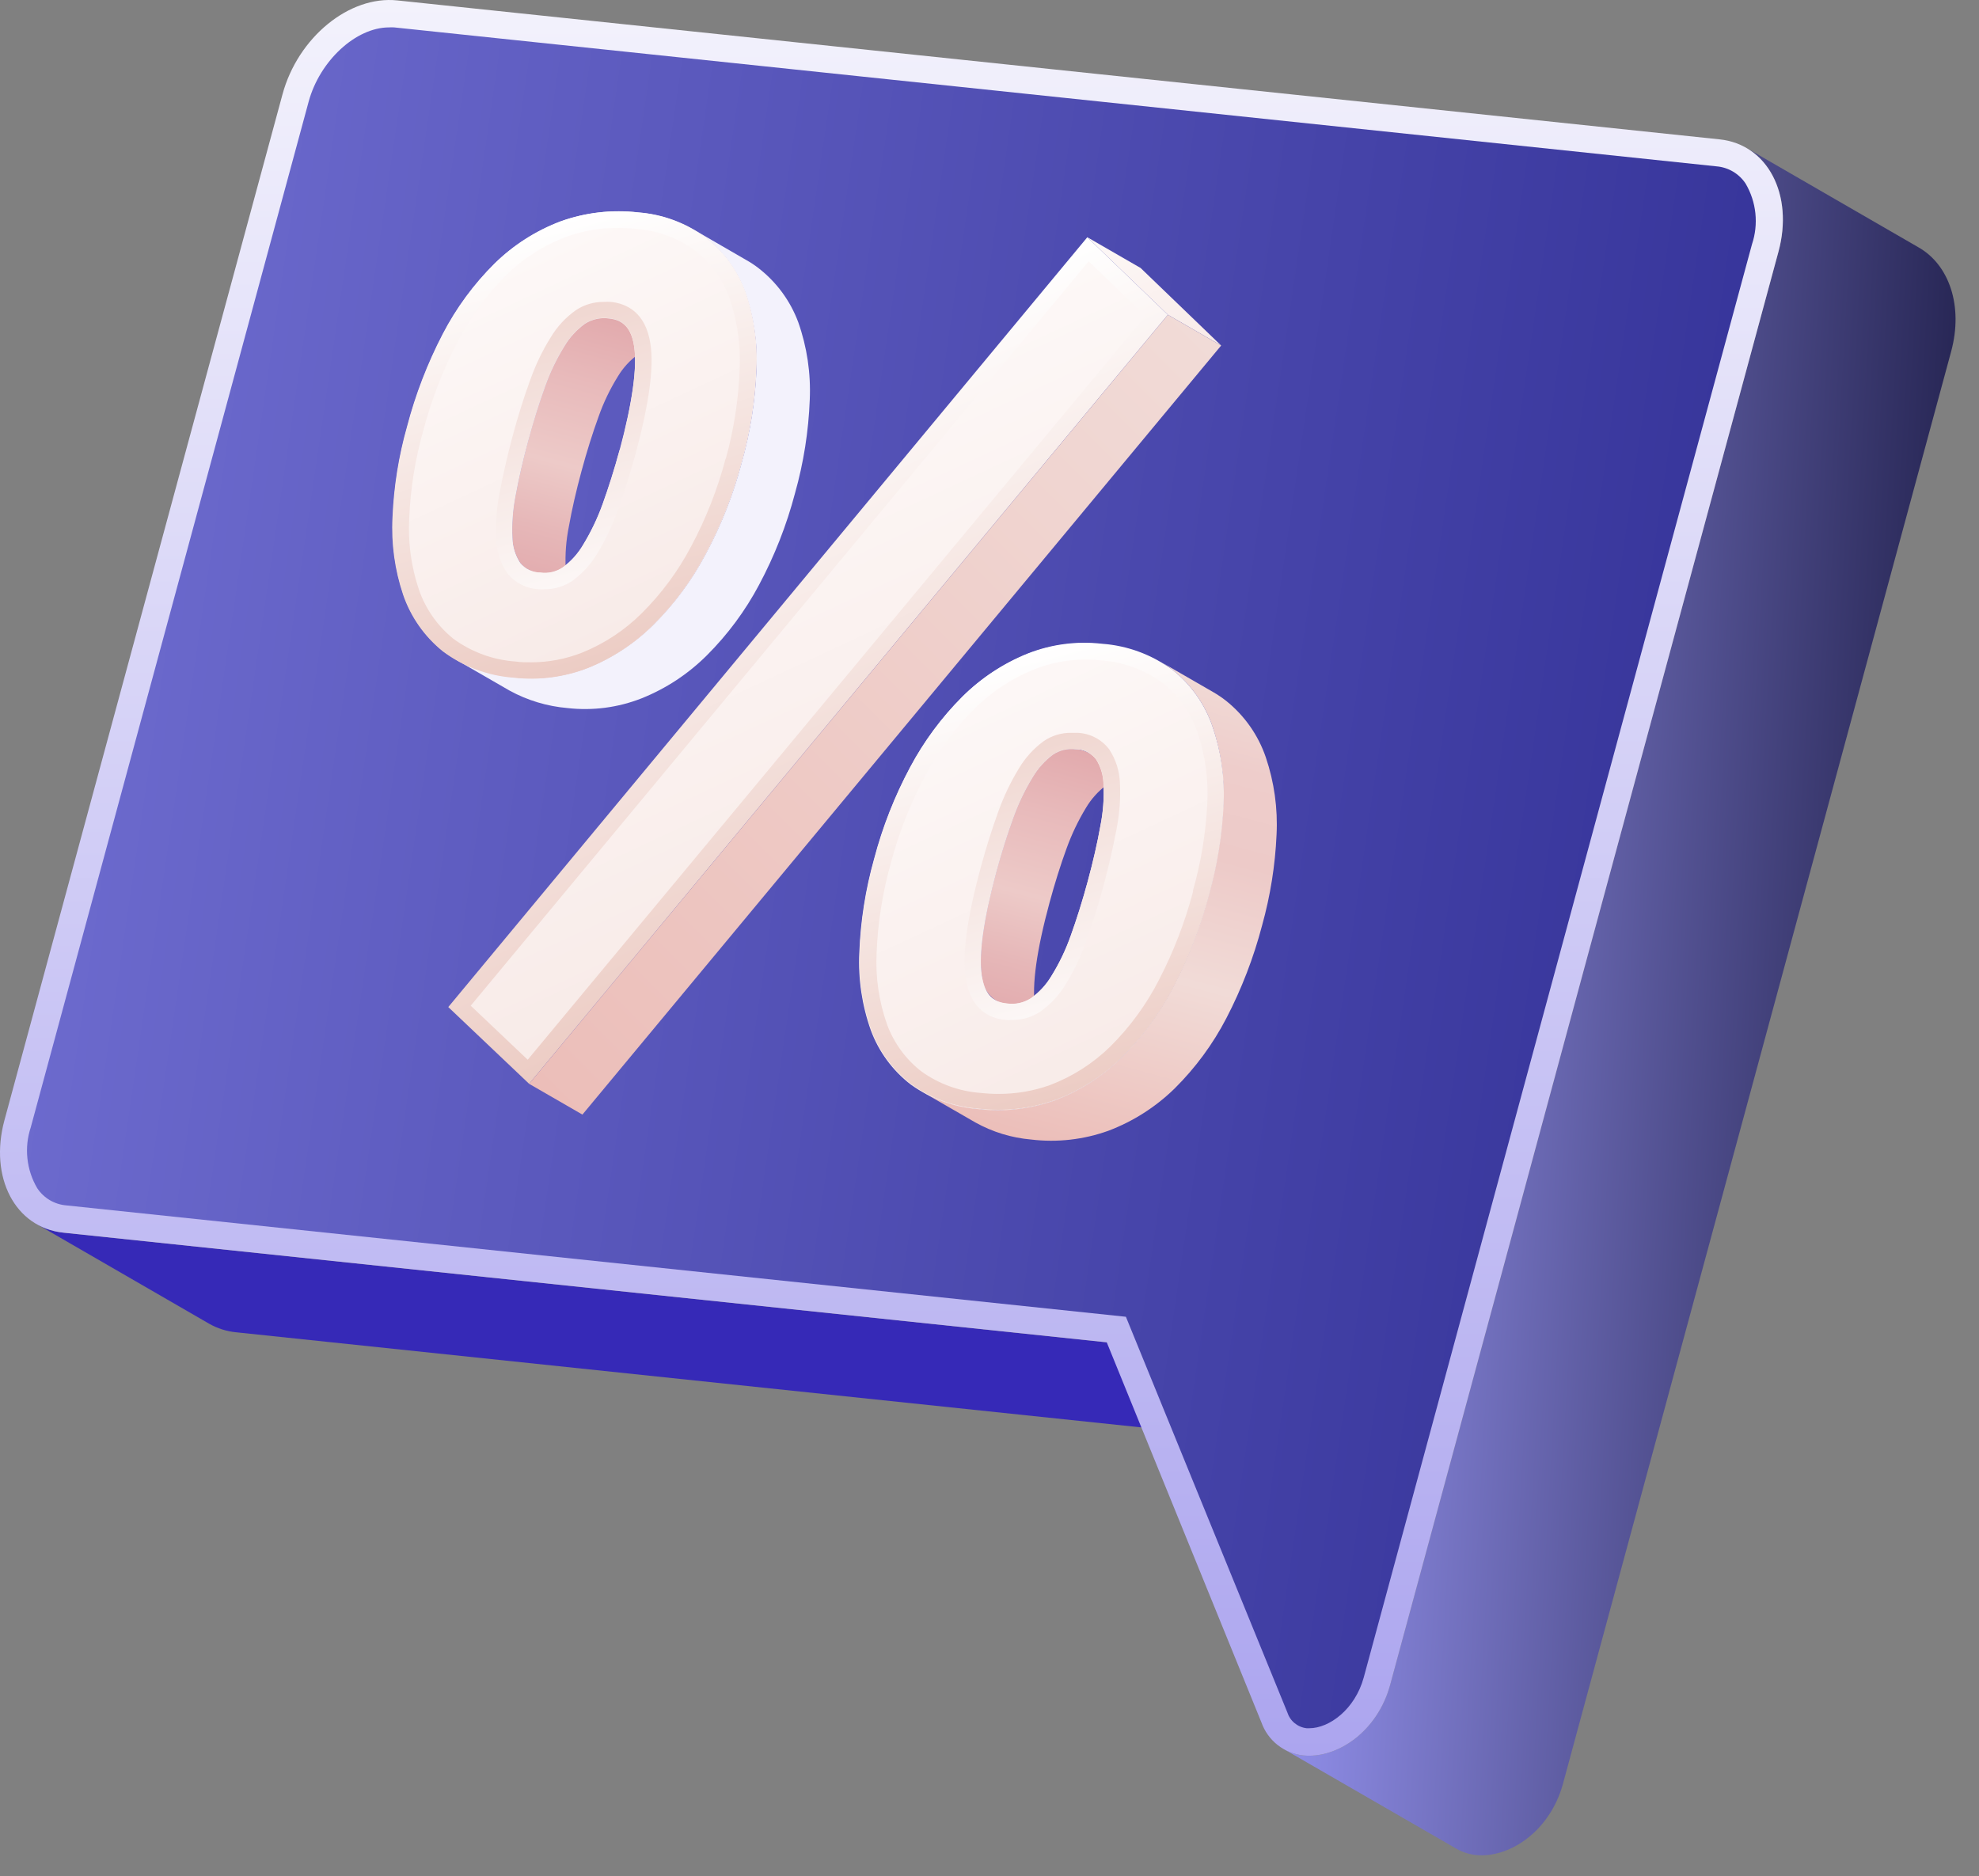 <svg width="77" height="73" viewBox="0 0 77 73" fill="none" xmlns="http://www.w3.org/2000/svg">
<rect x="0" y="0" width="77" height="73" fill="#808080" stroke="none"/>
<path d="M43.062 52.23L2.464 47.963C2.098 47.925 1.744 47.811 1.425 47.628L8.138 51.507C8.458 51.689 8.813 51.802 9.18 51.839L49.775 56.105L43.062 52.23Z" fill="#3629B7"/>
<path d="M74.661 9.633L67.948 5.754C69.126 6.435 69.675 8.034 69.197 9.795L61.514 38.146L58.384 49.709L54.09 65.553C53.594 67.389 52.014 68.439 50.704 68.304C50.439 68.275 50.183 68.192 49.952 68.059L56.668 71.935C56.899 72.067 57.155 72.151 57.42 72.179C58.719 72.315 60.295 71.265 60.807 69.429L65.1 53.584L68.234 42.026L75.918 13.671C76.392 11.91 75.842 10.314 74.661 9.633Z" fill="url(#paint0_linear_132_325)"/>
<path d="M66.91 5.423C68.772 5.618 69.799 7.575 69.197 9.795L61.514 38.146L58.384 49.709L54.09 65.553C53.594 67.389 52.014 68.439 50.704 68.304C50.341 68.265 49.996 68.124 49.709 67.898C49.422 67.671 49.205 67.369 49.082 67.024L43.062 52.23L2.464 47.963C0.582 47.764 -0.426 45.807 0.172 43.591L10.99 3.677C11.588 1.457 13.59 -0.18 15.456 0.016L66.91 5.423Z" fill="url(#paint1_linear_132_325)"/>
<path d="M50.945 67.246H50.84C50.667 67.227 50.505 67.158 50.371 67.048C50.237 66.938 50.139 66.791 50.087 66.626L43.807 51.236L2.577 46.902C2.35 46.883 2.131 46.812 1.935 46.697C1.74 46.581 1.573 46.422 1.448 46.232C1.24 45.879 1.11 45.485 1.067 45.078C1.023 44.67 1.067 44.258 1.196 43.869L12.009 3.955C12.442 2.364 13.846 1.066 15.14 1.066C15.205 1.062 15.271 1.062 15.336 1.066L66.79 6.473C67.016 6.492 67.235 6.562 67.431 6.678C67.626 6.794 67.793 6.953 67.918 7.142C68.126 7.495 68.256 7.889 68.299 8.297C68.342 8.704 68.297 9.117 68.167 9.505L53.06 65.275C52.721 66.509 51.724 67.246 50.945 67.246Z" fill="url(#paint2_linear_132_325)"/>
<path d="M24.151 12.519C24.014 12.444 23.863 12.398 23.707 12.384C23.38 12.335 23.046 12.406 22.767 12.583C22.444 12.814 22.173 13.108 21.969 13.448C21.663 13.94 21.41 14.464 21.216 15.01C20.979 15.657 20.757 16.376 20.55 17.14C20.344 17.903 20.174 18.645 20.058 19.284C19.952 19.822 19.912 20.37 19.937 20.917C19.945 21.265 20.049 21.604 20.238 21.895C20.304 21.988 20.389 22.064 20.486 22.121L22.56 23.318C22.462 23.261 22.377 23.184 22.311 23.092C22.123 22.8 22.018 22.461 22.01 22.114C21.984 21.566 22.026 21.018 22.135 20.481C22.251 19.826 22.417 19.104 22.624 18.336C22.831 17.569 23.056 16.854 23.29 16.21C23.483 15.663 23.735 15.138 24.042 14.645C24.246 14.305 24.517 14.01 24.84 13.78C25.119 13.602 25.453 13.532 25.78 13.58C25.936 13.594 26.087 13.64 26.224 13.716L24.151 12.519Z" fill="url(#paint3_linear_132_325)"/>
<path d="M31.059 12.538C30.749 11.703 30.21 10.972 29.505 10.427C29.361 10.316 29.209 10.215 29.05 10.126L26.977 8.926C27.135 9.018 27.287 9.119 27.432 9.23C28.138 9.774 28.677 10.506 28.986 11.341C29.327 12.307 29.479 13.329 29.434 14.351C29.387 15.586 29.193 16.811 28.858 18.001C28.532 19.24 28.061 20.436 27.455 21.564C26.922 22.573 26.24 23.495 25.43 24.3C24.703 25.024 23.838 25.594 22.887 25.978C21.972 26.334 20.984 26.463 20.009 26.354C19.217 26.286 18.448 26.054 17.751 25.673L19.824 26.87C20.521 27.252 21.29 27.484 22.082 27.551C23.058 27.662 24.046 27.533 24.96 27.174C25.914 26.793 26.78 26.222 27.507 25.496C28.314 24.69 28.997 23.768 29.532 22.761C30.135 21.632 30.605 20.436 30.931 19.198C31.267 18.008 31.46 16.783 31.507 15.548C31.552 14.525 31.4 13.503 31.059 12.538Z" fill="#F3F2FC"/>
<path d="M29.434 14.363C29.387 15.598 29.193 16.823 28.858 18.012C28.532 19.251 28.061 20.447 27.455 21.576C26.921 22.584 26.239 23.506 25.43 24.311C24.703 25.035 23.838 25.606 22.887 25.989C21.972 26.346 20.984 26.475 20.008 26.366C19.009 26.295 18.051 25.94 17.247 25.342C16.534 24.769 15.998 24.006 15.7 23.141C15.374 22.173 15.233 21.151 15.286 20.131C15.336 18.935 15.525 17.749 15.851 16.598C16.178 15.348 16.644 14.139 17.239 12.993C17.764 11.981 18.443 11.057 19.252 10.254C19.986 9.533 20.863 8.973 21.826 8.61C22.789 8.265 23.819 8.147 24.836 8.264C25.779 8.335 26.683 8.669 27.447 9.227C28.153 9.771 28.691 10.502 29.001 11.338C29.339 12.309 29.486 13.336 29.434 14.363ZM23.444 19.63C23.677 18.98 23.903 18.272 24.106 17.523C24.606 15.665 24.798 14.303 24.674 13.482C24.569 12.79 24.268 12.455 23.707 12.395C23.38 12.346 23.046 12.417 22.766 12.594C22.444 12.825 22.172 13.12 21.969 13.46C21.663 13.952 21.41 14.475 21.216 15.021C20.979 15.668 20.757 16.387 20.55 17.151C20.343 17.915 20.174 18.656 20.057 19.296C19.952 19.833 19.911 20.381 19.937 20.928C19.945 21.276 20.049 21.615 20.238 21.907C20.332 22.023 20.452 22.118 20.587 22.183C20.722 22.248 20.87 22.282 21.02 22.283C21.331 22.328 21.647 22.254 21.905 22.076C22.224 21.84 22.491 21.542 22.691 21.199C22.994 20.702 23.246 20.175 23.444 19.627" fill="url(#paint4_linear_132_325)"/>
<path d="M20.675 25.771C20.479 25.771 20.276 25.771 20.076 25.741C19.198 25.681 18.355 25.373 17.646 24.853C17.028 24.353 16.564 23.689 16.306 22.938C16.005 22.043 15.877 21.099 15.93 20.157C15.979 19.011 16.161 17.875 16.472 16.771C16.788 15.569 17.236 14.405 17.808 13.302C18.298 12.35 18.933 11.479 19.689 10.72C20.359 10.06 21.16 9.548 22.041 9.215C22.684 8.984 23.362 8.866 24.046 8.869C24.28 8.869 24.514 8.881 24.746 8.907C25.572 8.966 26.366 9.254 27.037 9.738C27.648 10.211 28.114 10.846 28.381 11.571C28.693 12.46 28.831 13.402 28.787 14.344C28.74 15.528 28.555 16.703 28.234 17.843C27.92 19.034 27.468 20.185 26.887 21.271C26.384 22.222 25.741 23.092 24.979 23.852C24.313 24.518 23.52 25.043 22.646 25.395C22.018 25.642 21.35 25.77 20.675 25.771ZM23.5 11.733C23.113 11.727 22.732 11.838 22.409 12.053C22.014 12.332 21.681 12.691 21.431 13.106C21.099 13.637 20.828 14.204 20.622 14.795C20.381 15.45 20.152 16.184 19.941 16.97C19.73 17.757 19.565 18.502 19.437 19.171C19.321 19.761 19.278 20.362 19.309 20.962C19.324 21.426 19.467 21.877 19.723 22.264C19.869 22.456 20.056 22.614 20.27 22.726C20.484 22.837 20.72 22.901 20.961 22.911C21.041 22.917 21.121 22.917 21.201 22.911C21.586 22.913 21.961 22.798 22.278 22.58C22.668 22.294 22.997 21.932 23.245 21.515C23.567 20.98 23.834 20.412 24.042 19.822C24.287 19.16 24.513 18.434 24.723 17.663C25.258 15.691 25.45 14.276 25.306 13.358C25.118 12.128 24.37 11.797 23.775 11.733C23.684 11.727 23.592 11.727 23.5 11.733Z" fill="url(#paint5_linear_132_325)"/>
<path d="M23.775 11.748C23.683 11.742 23.592 11.742 23.5 11.748C23.112 11.742 22.732 11.853 22.409 12.068C22.013 12.347 21.68 12.706 21.431 13.121C21.099 13.652 20.828 14.219 20.622 14.81C20.381 15.465 20.151 16.199 19.941 16.985C19.73 17.772 19.564 18.517 19.436 19.186C19.321 19.776 19.278 20.377 19.308 20.977C19.323 21.441 19.466 21.892 19.722 22.279C19.869 22.471 20.055 22.629 20.269 22.741C20.483 22.852 20.719 22.916 20.96 22.927C21.041 22.932 21.121 22.932 21.201 22.927C21.585 22.928 21.961 22.813 22.277 22.595C22.668 22.309 22.997 21.947 23.244 21.53C23.567 20.994 23.834 20.427 24.042 19.837C24.287 19.175 24.512 18.449 24.723 17.678C25.257 15.706 25.449 14.291 25.306 13.373C25.118 12.143 24.369 11.812 23.775 11.748ZM24.106 17.512C23.903 18.265 23.677 18.968 23.444 19.619C23.246 20.167 22.994 20.694 22.691 21.192C22.491 21.535 22.224 21.833 21.905 22.069C21.647 22.247 21.331 22.321 21.02 22.276C20.87 22.274 20.722 22.24 20.587 22.175C20.452 22.11 20.332 22.016 20.238 21.899C20.049 21.607 19.945 21.269 19.937 20.921C19.911 20.374 19.952 19.826 20.057 19.288C20.174 18.633 20.34 17.911 20.55 17.143C20.761 16.376 20.979 15.661 21.216 15.014C21.41 14.468 21.662 13.944 21.969 13.452C22.172 13.112 22.444 12.817 22.766 12.587C23.046 12.409 23.38 12.339 23.707 12.387C24.268 12.448 24.569 12.782 24.674 13.475C24.798 14.287 24.606 15.653 24.125 17.512H24.106Z" fill="url(#paint6_linear_132_325)"/>
<path d="M28.986 11.341C28.676 10.506 28.138 9.774 27.432 9.231C26.668 8.673 25.764 8.339 24.821 8.267C23.804 8.15 22.774 8.269 21.811 8.613C20.848 8.977 19.971 9.537 19.237 10.258C18.428 11.061 17.749 11.985 17.224 12.997C16.629 14.143 16.163 15.352 15.836 16.602C15.51 17.753 15.321 18.939 15.271 20.135C15.218 21.155 15.359 22.176 15.685 23.145C15.982 24.01 16.519 24.773 17.232 25.346C18.035 25.944 18.994 26.299 19.993 26.369C20.969 26.478 21.957 26.349 22.872 25.993C23.823 25.609 24.688 25.039 25.415 24.315C26.224 23.511 26.907 22.588 27.439 21.579C28.046 20.451 28.517 19.255 28.843 18.016C29.178 16.827 29.371 15.602 29.419 14.367C29.471 13.34 29.324 12.312 28.986 11.341ZM28.233 17.843C27.919 19.034 27.467 20.185 26.886 21.271C26.384 22.222 25.741 23.092 24.979 23.852C24.313 24.518 23.519 25.043 22.646 25.395C22.016 25.643 21.344 25.771 20.667 25.771C20.471 25.771 20.268 25.771 20.069 25.741C19.191 25.681 18.348 25.373 17.638 24.853C17.02 24.353 16.556 23.689 16.298 22.938C15.997 22.043 15.869 21.1 15.922 20.157C15.971 19.011 16.153 17.875 16.464 16.771C16.78 15.569 17.228 14.405 17.8 13.302C18.29 12.35 18.925 11.479 19.681 10.721C20.351 10.06 21.152 9.548 22.033 9.216C22.676 8.984 23.355 8.866 24.038 8.869C24.272 8.869 24.506 8.881 24.738 8.907C25.564 8.966 26.358 9.254 27.029 9.739C27.64 10.211 28.106 10.846 28.373 11.571C28.685 12.46 28.823 13.402 28.779 14.344C28.737 15.527 28.557 16.702 28.241 17.843H28.233Z" fill="url(#paint7_linear_132_325)"/>
<path d="M42.306 9.231L44.379 10.427L47.514 13.445L45.44 12.248L42.306 9.231Z" fill="url(#paint8_linear_132_325)"/>
<path d="M42.306 9.231L45.44 12.248L20.588 42.172L17.442 39.185L42.306 9.231Z" fill="url(#paint9_linear_132_325)"/>
<path d="M18.315 39.132L42.359 10.167L44.567 12.293L20.532 41.235L18.315 39.132Z" fill="url(#paint10_linear_132_325)"/>
<path d="M45.44 12.248L20.588 42.172L22.661 43.369L47.513 13.445L45.44 12.248Z" fill="url(#paint11_linear_132_325)"/>
<path d="M42.389 29.304L44.462 30.504C44.297 30.415 44.115 30.362 43.928 30.35C43.618 30.305 43.303 30.378 43.043 30.553C42.725 30.792 42.456 31.091 42.253 31.434C41.951 31.932 41.699 32.459 41.501 33.007C41.264 33.654 41.042 34.365 40.839 35.11C40.334 36.972 40.146 38.331 40.27 39.151C40.278 39.34 40.329 39.524 40.42 39.69C40.51 39.856 40.638 39.998 40.793 40.107L38.72 38.91C38.565 38.802 38.437 38.66 38.346 38.494C38.256 38.328 38.205 38.143 38.197 37.954C38.073 37.134 38.261 35.776 38.765 33.913C38.968 33.161 39.191 32.457 39.428 31.81C39.625 31.262 39.877 30.735 40.18 30.237C40.382 29.894 40.651 29.595 40.97 29.357C41.23 29.182 41.544 29.108 41.854 29.15C42.041 29.166 42.222 29.218 42.389 29.304Z" fill="url(#paint12_linear_132_325)"/>
<path d="M49.252 29.47C48.957 28.605 48.422 27.843 47.709 27.272C47.547 27.144 47.376 27.029 47.197 26.926L45.124 25.73C45.303 25.832 45.474 25.948 45.636 26.076C46.349 26.647 46.884 27.409 47.178 28.273C47.506 29.241 47.648 30.262 47.596 31.283C47.543 32.478 47.353 33.664 47.032 34.816C46.705 36.065 46.239 37.272 45.643 38.417C45.12 39.429 44.441 40.352 43.63 41.153C42.896 41.875 42.02 42.436 41.057 42.801C40.093 43.146 39.063 43.263 38.047 43.143C37.286 43.077 36.547 42.852 35.879 42.481L37.953 43.677C38.62 44.048 39.359 44.274 40.12 44.34C41.136 44.462 42.167 44.344 43.13 43.997C44.092 43.632 44.968 43.073 45.704 42.353C46.513 41.551 47.192 40.628 47.717 39.617C48.312 38.471 48.777 37.262 49.105 36.013C49.426 34.86 49.616 33.675 49.669 32.48C49.721 31.459 49.579 30.438 49.252 29.47Z" fill="url(#paint13_linear_132_325)"/>
<path d="M47.596 31.295C47.543 32.49 47.353 33.675 47.032 34.828C46.705 36.076 46.239 37.284 45.643 38.428C45.12 39.441 44.441 40.364 43.63 41.164C42.896 41.886 42.02 42.447 41.057 42.812C40.093 43.157 39.063 43.275 38.047 43.154C37.105 43.081 36.202 42.751 35.435 42.199C34.728 41.654 34.19 40.921 33.881 40.084C33.539 39.119 33.386 38.097 33.434 37.074C33.481 35.838 33.674 34.611 34.009 33.42C34.335 32.182 34.805 30.986 35.409 29.857C35.945 28.851 36.627 27.929 37.433 27.122C38.162 26.398 39.028 25.827 39.981 25.444C40.895 25.085 41.883 24.956 42.859 25.067C43.859 25.139 44.817 25.495 45.621 26.095C46.334 26.666 46.869 27.428 47.163 28.292C47.495 29.257 47.642 30.275 47.596 31.295ZM41.659 36.416C41.892 35.768 42.118 35.053 42.325 34.286C42.532 33.518 42.701 32.781 42.814 32.141C42.921 31.605 42.962 31.058 42.934 30.512C42.929 30.165 42.826 29.826 42.637 29.534C42.543 29.417 42.424 29.322 42.288 29.257C42.153 29.192 42.005 29.158 41.854 29.157C41.544 29.116 41.23 29.19 40.97 29.364C40.651 29.602 40.382 29.902 40.18 30.245C39.877 30.742 39.625 31.269 39.428 31.818C39.191 32.465 38.968 33.176 38.765 33.921C38.261 35.802 38.073 37.142 38.197 37.962C38.303 38.658 38.6 38.993 39.164 39.049C39.492 39.099 39.826 39.029 40.105 38.85C40.428 38.622 40.7 38.328 40.903 37.988C41.209 37.495 41.462 36.971 41.655 36.423" fill="url(#paint14_linear_132_325)"/>
<path d="M47.179 28.273C46.884 27.409 46.349 26.647 45.636 26.076C44.832 25.477 43.874 25.12 42.874 25.049C41.898 24.937 40.91 25.067 39.996 25.425C39.043 25.808 38.177 26.379 37.449 27.103C36.642 27.91 35.96 28.832 35.424 29.838C34.82 30.967 34.35 32.163 34.025 33.402C33.69 34.593 33.496 35.819 33.449 37.055C33.402 38.078 33.554 39.1 33.897 40.065C34.205 40.902 34.744 41.636 35.45 42.18C36.217 42.732 37.12 43.062 38.062 43.136C39.078 43.256 40.108 43.138 41.072 42.793C42.035 42.428 42.911 41.867 43.645 41.145C44.456 40.345 45.136 39.422 45.658 38.41C46.254 37.265 46.72 36.057 47.047 34.809C47.368 33.656 47.558 32.471 47.611 31.276C47.657 30.256 47.511 29.238 47.179 28.273ZM46.426 34.67C46.11 35.873 45.66 37.038 45.087 38.142C44.598 39.094 43.964 39.962 43.205 40.716C42.534 41.375 41.733 41.887 40.854 42.221C40.213 42.45 39.536 42.566 38.856 42.564C38.619 42.564 38.383 42.551 38.148 42.526C37.323 42.464 36.53 42.176 35.857 41.694C35.246 41.222 34.781 40.587 34.514 39.862C34.199 38.973 34.061 38.031 34.107 37.089C34.152 35.905 34.338 34.73 34.66 33.59C34.972 32.399 35.425 31.25 36.007 30.166C36.511 29.213 37.154 28.34 37.915 27.577C38.582 26.915 39.376 26.392 40.248 26.042C40.88 25.792 41.554 25.664 42.235 25.666C42.43 25.666 42.611 25.666 42.825 25.696C43.704 25.755 44.547 26.064 45.256 26.587C45.873 27.087 46.337 27.749 46.595 28.499C46.898 29.395 47.025 30.34 46.972 31.283C46.915 32.426 46.728 33.558 46.415 34.658L46.426 34.67Z" fill="url(#paint15_linear_132_325)"/>
<path d="M43.16 29.161C43.014 28.968 42.828 28.81 42.614 28.698C42.399 28.587 42.163 28.523 41.922 28.514H41.681C41.297 28.509 40.921 28.623 40.605 28.841C40.214 29.128 39.885 29.492 39.638 29.91C39.314 30.443 39.046 31.008 38.837 31.596C38.596 32.261 38.366 32.988 38.159 33.752C37.625 35.727 37.433 37.138 37.576 38.06C37.76 39.29 38.513 39.625 39.107 39.685C39.196 39.691 39.286 39.691 39.374 39.685C39.765 39.693 40.148 39.581 40.473 39.365C40.869 39.088 41.203 38.73 41.452 38.316C41.783 37.784 42.054 37.218 42.261 36.626C42.498 35.968 42.731 35.234 42.941 34.448C43.152 33.661 43.318 32.92 43.446 32.246C43.561 31.658 43.604 31.058 43.574 30.459C43.557 29.997 43.414 29.548 43.16 29.161ZM42.814 32.141C42.697 32.8 42.531 33.522 42.324 34.286C42.117 35.05 41.892 35.768 41.658 36.415C41.465 36.963 41.213 37.488 40.906 37.981C40.702 38.32 40.431 38.613 40.108 38.842C39.829 39.021 39.495 39.092 39.168 39.042C38.603 38.985 38.306 38.666 38.201 37.954C38.076 37.134 38.265 35.776 38.769 33.913C38.972 33.161 39.194 32.457 39.431 31.81C39.628 31.262 39.88 30.735 40.184 30.237C40.386 29.894 40.654 29.595 40.974 29.357C41.233 29.182 41.548 29.108 41.858 29.15C42.008 29.15 42.156 29.184 42.292 29.249C42.427 29.314 42.546 29.409 42.641 29.526C42.829 29.818 42.932 30.157 42.938 30.504C42.965 31.053 42.923 31.603 42.814 32.141Z" fill="url(#paint16_linear_132_325)"/>
<defs>
<linearGradient id="paint0_linear_132_325" x1="49.952" y1="5.754" x2="80.019" y2="7.459" gradientUnits="userSpaceOnUse">
<stop stop-color="#A09EFF"/>
<stop offset="1" stop-color="#18173F"/>
<stop offset="1" stop-color="#26247C"/>
</linearGradient>
<linearGradient id="paint1_linear_132_325" x1="34.685" y1="0" x2="34.685" y2="68.315" gradientUnits="userSpaceOnUse">
<stop stop-color="#F3F2FC"/>
<stop offset="1" stop-color="#ACA5EF"/>
</linearGradient>
<linearGradient id="paint2_linear_132_325" x1="1.05" y1="1.063" x2="77.05" y2="12.197" gradientUnits="userSpaceOnUse">
<stop stop-color="#716FD2"/>
<stop offset="1" stop-color="#302E94"/>
</linearGradient>
<linearGradient id="paint3_linear_132_325" x1="21.363" y1="22.994" x2="24.178" y2="12.493" gradientUnits="userSpaceOnUse">
<stop stop-color="#E2AAAD"/>
<stop offset="0.21" stop-color="#E6B7B8"/>
<stop offset="0.45" stop-color="#EDCAC8"/>
<stop offset="0.75" stop-color="#E8BABB"/>
<stop offset="1" stop-color="#E2AAAD"/>
</linearGradient>
<linearGradient id="paint4_linear_132_325" x1="18.928" y1="9.938" x2="25.788" y2="24.65" gradientUnits="userSpaceOnUse">
<stop stop-color="#FDF8F7"/>
<stop offset="1" stop-color="#F8EBE8"/>
</linearGradient>
<linearGradient id="paint5_linear_132_325" x1="19.2" y1="10.517" x2="25.521" y2="24.07" gradientUnits="userSpaceOnUse">
<stop stop-color="#FDF8F7"/>
<stop offset="1" stop-color="#F8EBE8"/>
</linearGradient>
<linearGradient id="paint6_linear_132_325" x1="20.987" y1="12.331" x2="23.669" y2="22.336" gradientUnits="userSpaceOnUse">
<stop stop-color="#F0D7D1"/>
<stop offset="1" stop-color="#FCF7F6"/>
</linearGradient>
<linearGradient id="paint7_linear_132_325" x1="20.148" y1="9.039" x2="24.58" y2="25.579" gradientUnits="userSpaceOnUse">
<stop stop-color="white"/>
<stop offset="1" stop-color="#ECCCC4"/>
</linearGradient>
<linearGradient id="paint8_linear_132_325" x1="43.638" y1="8.61" x2="46.182" y2="14.066" gradientUnits="userSpaceOnUse">
<stop stop-color="#FDF8F7"/>
<stop offset="1" stop-color="#F8EBE8"/>
</linearGradient>
<linearGradient id="paint9_linear_132_325" x1="27.067" y1="16.334" x2="35.804" y2="35.076" gradientUnits="userSpaceOnUse">
<stop stop-color="white"/>
<stop offset="1" stop-color="#ECCCC4"/>
</linearGradient>
<linearGradient id="paint10_linear_132_325" x1="27.436" y1="17.125" x2="35.439" y2="34.286" gradientUnits="userSpaceOnUse">
<stop stop-color="#FDF8F7"/>
<stop offset="1" stop-color="#F8EBE8"/>
</linearGradient>
<linearGradient id="paint11_linear_132_325" x1="20.136" y1="41.721" x2="47.965" y2="13.896" gradientUnits="userSpaceOnUse">
<stop stop-color="#ECBEB9"/>
<stop offset="1" stop-color="#F1DBD7"/>
</linearGradient>
<linearGradient id="paint12_linear_132_325" x1="39.589" y1="39.779" x2="42.404" y2="29.274" gradientUnits="userSpaceOnUse">
<stop stop-color="#E2AAAD"/>
<stop offset="0.21" stop-color="#E6B7B8"/>
<stop offset="0.45" stop-color="#EDCAC8"/>
<stop offset="0.75" stop-color="#E8BABB"/>
<stop offset="1" stop-color="#E2AAAD"/>
</linearGradient>
<linearGradient id="paint13_linear_132_325" x1="41.045" y1="44.682" x2="46.057" y2="25.978" gradientUnits="userSpaceOnUse">
<stop stop-color="#ECBEB9"/>
<stop offset="0.39" stop-color="#F1DBD7"/>
<stop offset="0.65" stop-color="#EDCAC8"/>
<stop offset="0.83" stop-color="#EECDCB"/>
<stop offset="0.96" stop-color="#F0D7D3"/>
<stop offset="1" stop-color="#F1DBD7"/>
</linearGradient>
<linearGradient id="paint14_linear_132_325" x1="37.091" y1="26.776" x2="43.954" y2="41.487" gradientUnits="userSpaceOnUse">
<stop stop-color="#FDF8F7"/>
<stop offset="1" stop-color="#F8EBE8"/>
</linearGradient>
<linearGradient id="paint15_linear_132_325" x1="38.303" y1="25.85" x2="42.735" y2="42.387" gradientUnits="userSpaceOnUse">
<stop stop-color="white"/>
<stop offset="1" stop-color="#ECCCC4"/>
</linearGradient>
<linearGradient id="paint16_linear_132_325" x1="39.213" y1="29.093" x2="41.895" y2="39.094" gradientUnits="userSpaceOnUse">
<stop stop-color="#F0D7D1"/>
<stop offset="1" stop-color="#FCF7F6"/>
</linearGradient>
</defs>
</svg>
